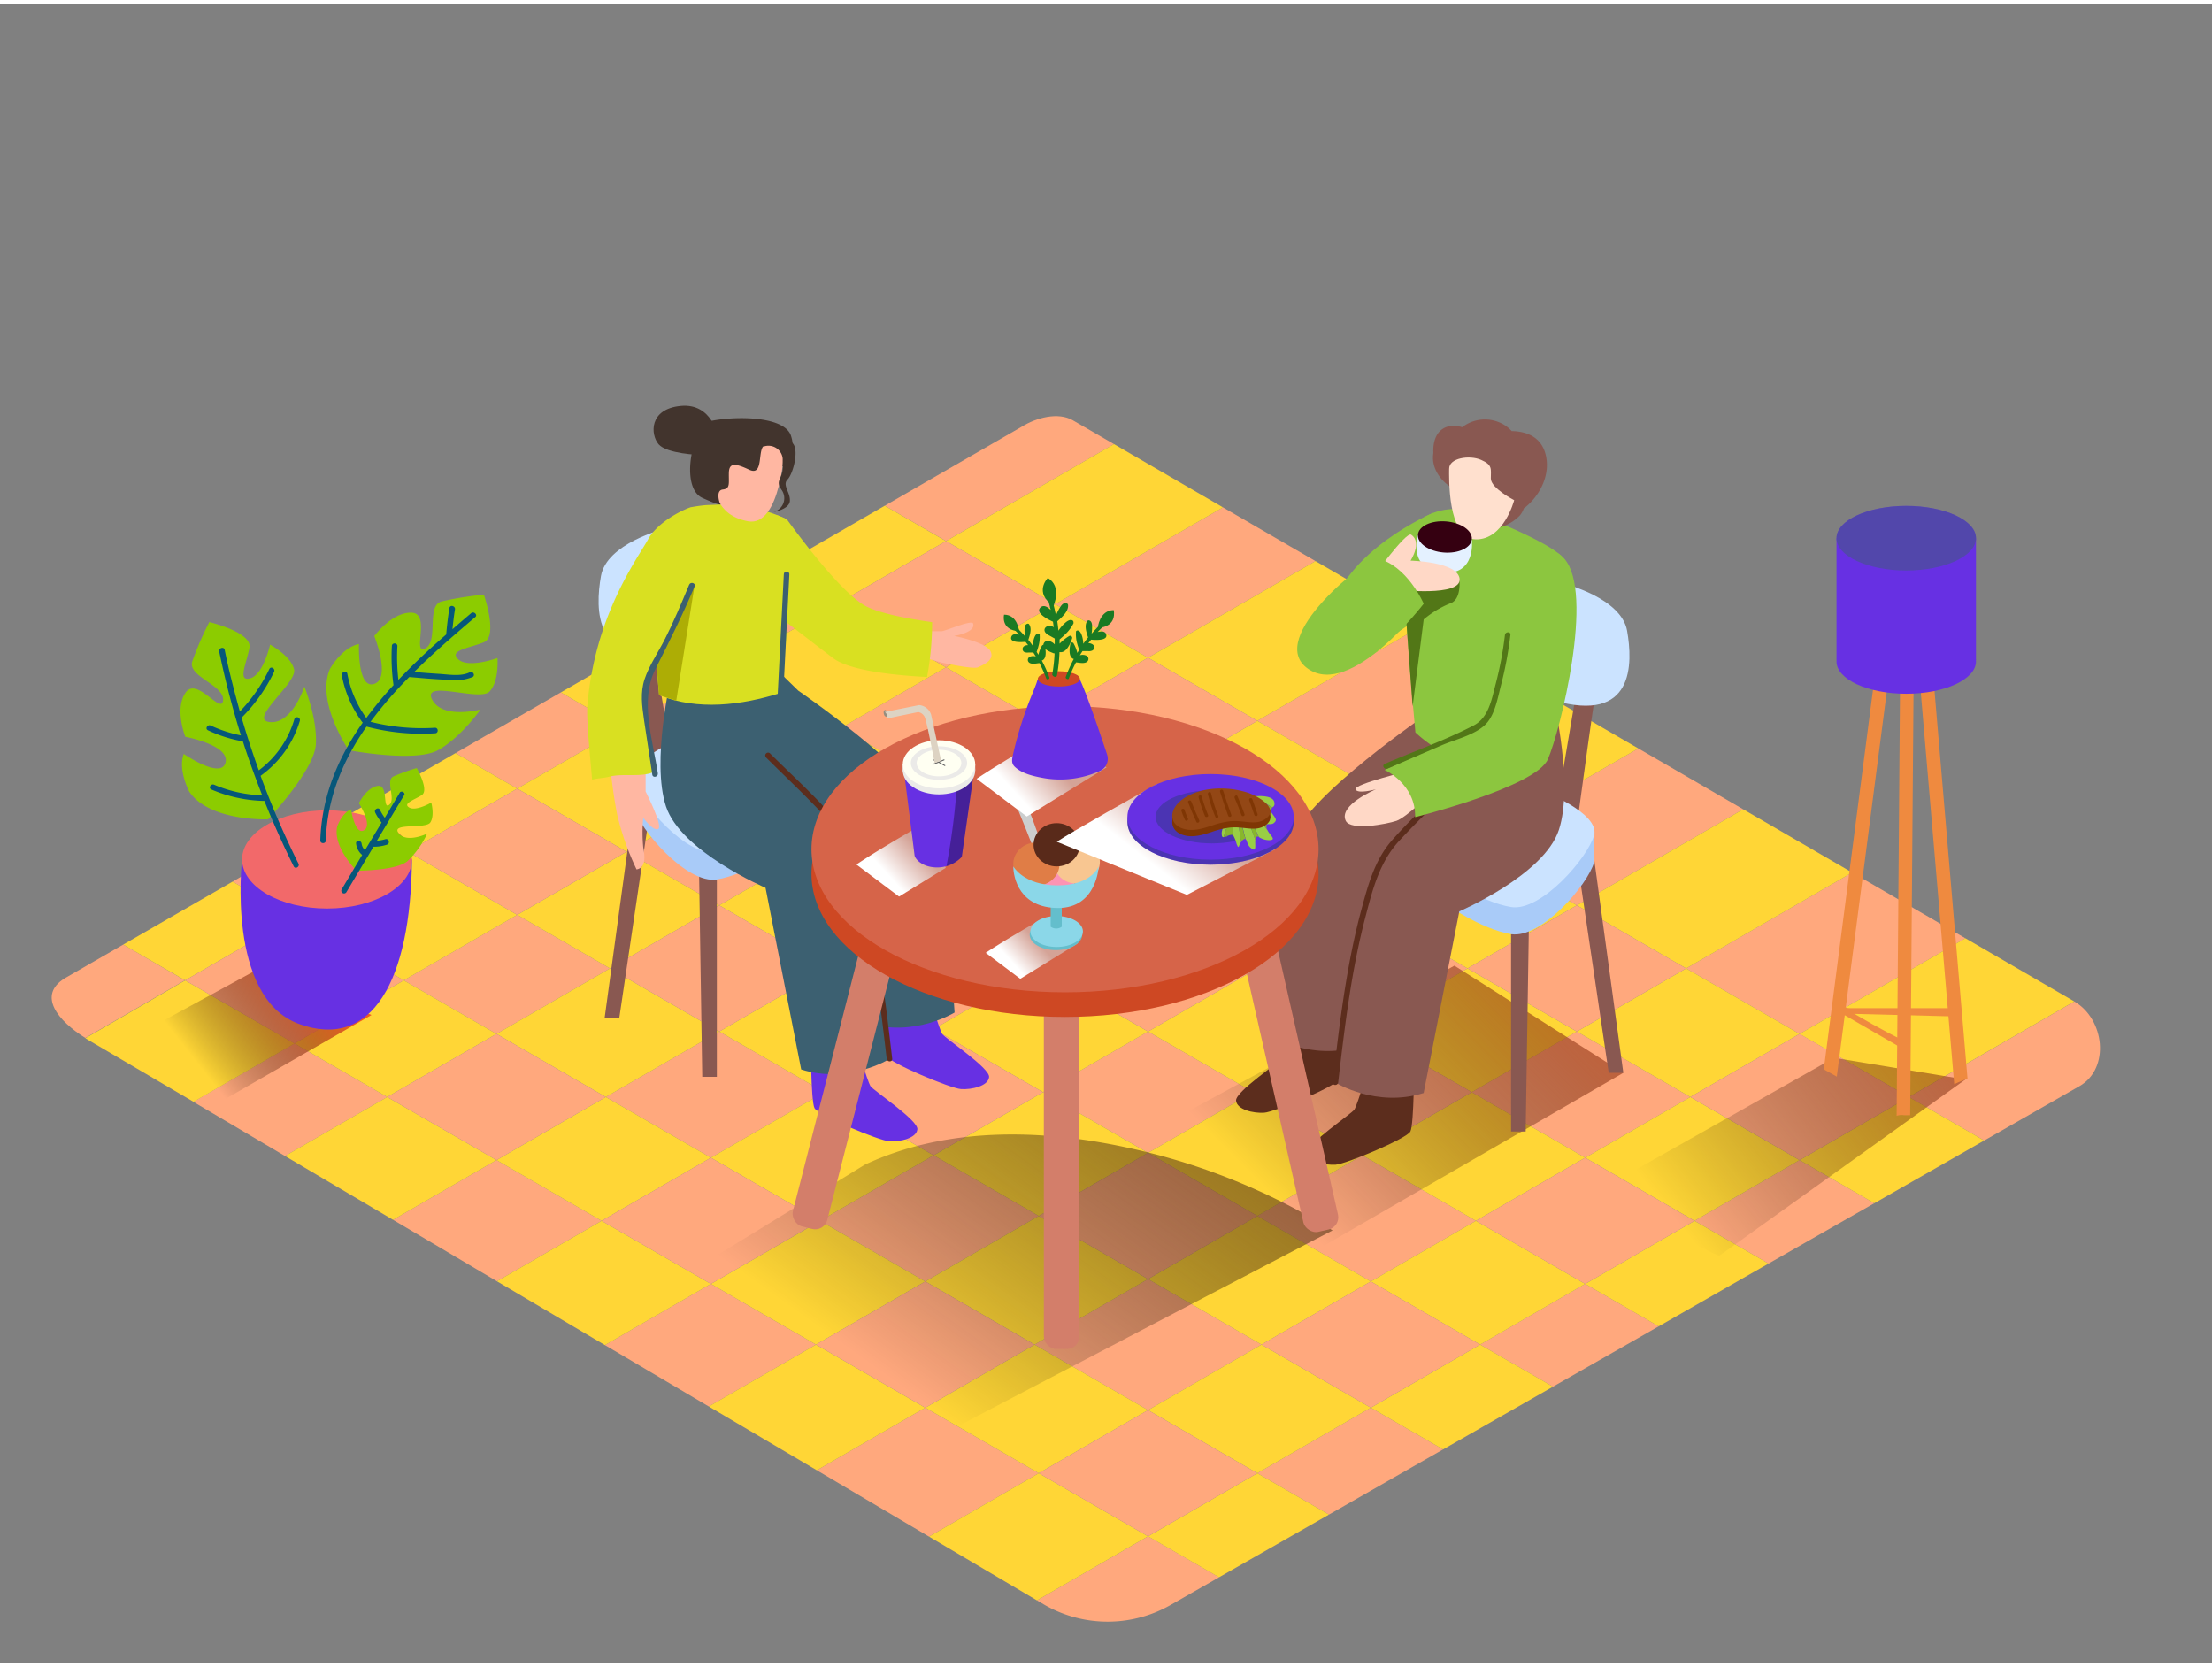 <svg xmlns="http://www.w3.org/2000/svg" xmlns:xlink="http://www.w3.org/1999/xlink" viewBox="0 0 400 300" width="406" height="306" class="illustration styles_illustrationTablet__1DWOa"><rect x="0" y="0" width="400" height="300" fill="#808080" stroke="none"/><defs><linearGradient id="linear-gradient" x1="163.55" y1="250.4" x2="230.86" y2="156.16" gradientUnits="userSpaceOnUse"><stop offset="0" stop-opacity="0"></stop><stop offset="1" stop-color="#935a24"></stop></linearGradient><linearGradient id="linear-gradient-2" x1="231.54" y1="216.91" x2="299.79" y2="148.66" gradientUnits="userSpaceOnUse"><stop offset="0" stop-opacity="0"></stop><stop offset="1" stop-color="#f15a24"></stop></linearGradient><linearGradient id="linear-gradient-3" x1="36.06" y1="192.02" x2="57.55" y2="175.14" xlink:href="#linear-gradient-2"></linearGradient><linearGradient id="linear-gradient-4" x1="303.41" y1="220.35" x2="379.04" y2="158.95" xlink:href="#linear-gradient-2"></linearGradient><linearGradient id="linear-gradient-5" x1="187.7" y1="169.66" x2="183.37" y2="173.62" gradientUnits="userSpaceOnUse"><stop offset="0" stop-color="#d4a397"></stop><stop offset="1" stop-color="#fff"></stop></linearGradient><linearGradient id="linear-gradient-6" x1="166.21" y1="152.88" x2="160.86" y2="157.76" xlink:href="#linear-gradient-5"></linearGradient><linearGradient id="linear-gradient-7" x1="215.16" y1="146.62" x2="208.3" y2="155.45" xlink:href="#linear-gradient-5"></linearGradient><linearGradient id="linear-gradient-8" x1="190.28" y1="137.3" x2="183.99" y2="143.04" xlink:href="#linear-gradient-5"></linearGradient></defs><title>PP</title><g style="isolation: isolate;"><g id="Layer_2" data-name="Layer 2"><polygon points="285.14 162.97 315.22 145.6 296.26 134.6 266.13 152 285.14 162.97" fill="#ffa87d"></polygon><polygon points="266.13 196.76 286.65 208.61 305.66 197.63 285.14 185.79 266.13 196.76" fill="#ffa87d"></polygon><polygon points="73.76 153.28 62.6 146.84 42.06 158.68 53.24 165.13 73.76 153.28" fill="#ffa87d"></polygon><polygon points="227.36 219.14 247.88 230.99 266.89 220.02 246.37 208.17 227.36 219.14" fill="#ffa87d"></polygon><polygon points="112.53 130.9 101.41 124.47 82.38 135.44 93.53 141.87 112.53 130.9" fill="#ffa87d"></polygon><polygon points="187.08 242.4 207.6 254.25 228.12 242.4 207.6 230.55 187.08 242.4" fill="#ffa87d"></polygon><polygon points="151.3 108.52 140.21 102.11 121.19 113.08 132.29 119.49 151.3 108.52" fill="#ffa87d"></polygon><path d="M201.44,79.57,194,75.26c-2.64-1.53-6.59-.48-9.18,1.13L160,90.71l11.07,6.39Z" fill="#ffa87d"></path><polygon points="207.6 118.2 237.88 100.72 221.15 91.01 190.83 108.52 207.6 118.2" fill="#ffa87d"></polygon><polygon points="246.37 140.58 276.55 123.16 257.6 112.16 227.36 129.61 246.37 140.58" fill="#ffa87d"></polygon><polygon points="188.6 196.76 207.6 207.73 226.61 196.76 207.6 185.79 188.6 196.76" fill="#ffa87d"></polygon><polygon points="246.37 185.35 265.38 174.38 246.37 163.41 227.36 174.38 246.37 185.35" fill="#ffa87d"></polygon><polygon points="168.83 208.17 148.31 220.02 167.32 230.99 187.84 219.14 168.83 208.17" fill="#ffa87d"></polygon><polygon points="168.83 163.41 149.83 174.38 168.83 185.35 187.84 174.38 168.83 163.41" fill="#ffa87d"></polygon><polygon points="207.6 162.97 226.61 152 207.6 141.02 188.59 152 207.6 162.97" fill="#ffa87d"></polygon><polygon points="93.53 164.69 73.01 176.54 89.78 186.22 110.3 174.38 93.53 164.69" fill="#ffa87d"></polygon><polygon points="130.06 185.79 109.54 197.63 128.55 208.61 149.07 196.76 130.06 185.79" fill="#ffa87d"></polygon><polygon points="187.84 129.61 171.06 119.93 152.06 130.9 168.83 140.58 187.84 129.61" fill="#ffa87d"></polygon><polygon points="149.07 152 132.29 142.31 113.29 153.28 130.06 162.97 149.07 152" fill="#ffa87d"></polygon><polygon points="325.42 186.22 355.4 168.92 334.93 157.04 304.9 174.38 325.42 186.22" fill="#ffa87d"></polygon><polygon points="306.42 220.02 319.81 227.75 338.93 216.84 325.42 209.04 306.42 220.02" fill="#ffa87d"></polygon><polygon points="89.78 209.04 71.08 219.84 89.86 230.95 108.79 220.02 89.78 209.04" fill="#ffa87d"></polygon><polygon points="227.36 265.66 240.32 273.14 260.95 261.36 247.88 253.81 227.36 265.66" fill="#ffa87d"></polygon><polygon points="267.65 242.4 280.83 250.01 299.94 239.1 286.65 231.43 267.65 242.4" fill="#ffa87d"></polygon><polygon points="128.55 231.43 109.39 242.49 128.17 253.59 147.56 242.4 128.55 231.43" fill="#ffa87d"></polygon><polygon points="53.24 187.95 34.96 198.5 51.54 208.3 70.02 197.63 53.24 187.95" fill="#ffa87d"></polygon><path d="M22.28,170.07l-10.57,6.09c-5,3.09-1.25,7.69,3.72,10.79l18-10.42Z" fill="#ffa87d"></path><path d="M187.52,288.66l1.55.91a22.94,22.94,0,0,0,22.74-.16l8.64-4.93-12.84-7.41Z" fill="#ffa87d"></path><path d="M375.11,180.36l-29.92,17.28,13.62,7.86,17.27-9.86C381.57,192.45,380.59,183.55,375.11,180.36Z" fill="#ffa87d"></path><polygon points="167.32 253.81 147.71 265.13 167.99 277.12 187.84 265.66 167.32 253.81" fill="#ffa87d"></polygon><polygon points="73.01 176.54 53.24 187.95 70.02 197.63 89.78 186.22 73.01 176.54" fill="#ffd636"></polygon><polygon points="109.54 197.63 89.78 209.04 108.79 220.02 128.55 208.61 109.54 197.63" fill="#ffd636"></polygon><polygon points="187.08 242.4 167.32 253.81 187.84 265.66 207.6 254.25 187.08 242.4" fill="#ffd636"></polygon><polygon points="53.24 165.13 42.06 158.68 22.28 170.07 33.48 176.54 53.24 165.13" fill="#ffd636"></polygon><polygon points="207.6 277.07 220.44 284.48 240.32 273.14 227.36 265.66 207.6 277.07" fill="#ffd636"></polygon><polygon points="148.31 220.02 128.55 231.43 147.56 242.4 167.32 230.99 148.31 220.02" fill="#ffd636"></polygon><polygon points="247.88 253.81 260.95 261.36 280.83 250.01 267.65 242.4 247.88 253.81" fill="#ffd636"></polygon><polygon points="188.6 196.76 168.83 208.17 187.84 219.14 207.6 207.73 188.6 196.76" fill="#ffd636"></polygon><polygon points="130.06 162.97 113.29 153.28 93.53 164.69 110.3 174.38 130.06 162.97" fill="#ffd636"></polygon><polygon points="207.6 230.55 228.12 242.4 247.88 230.99 227.36 219.14 207.6 230.55" fill="#ffd636"></polygon><polygon points="149.83 174.38 130.06 185.79 149.07 196.76 168.83 185.35 149.83 174.38" fill="#ffd636"></polygon><polygon points="93.53 141.87 82.38 135.44 62.6 146.84 73.76 153.28 93.53 141.87" fill="#ffd636"></polygon><polygon points="132.29 119.49 121.19 113.08 101.41 124.47 112.53 130.9 132.29 119.49" fill="#ffd636"></polygon><polygon points="226.61 196.76 246.37 185.35 227.36 174.38 207.6 185.79 226.61 196.76" fill="#ffd636"></polygon><polygon points="187.84 174.38 207.6 162.97 188.59 152 168.83 163.41 187.84 174.38" fill="#ffd636"></polygon><polygon points="246.37 208.17 266.89 220.02 286.65 208.61 266.13 196.76 246.37 208.17" fill="#ffd636"></polygon><polygon points="168.83 140.58 152.06 130.9 132.29 142.31 149.07 152 168.83 140.58" fill="#ffd636"></polygon><polygon points="286.65 231.43 299.94 239.1 319.81 227.75 306.42 220.02 286.65 231.43" fill="#ffd636"></polygon><polygon points="305.66 197.63 325.42 186.22 304.9 174.38 285.14 185.79 305.66 197.63" fill="#ffd636"></polygon><polygon points="226.61 152 246.37 140.58 227.36 129.61 207.6 141.02 226.61 152" fill="#ffd636"></polygon><polygon points="265.38 174.38 285.14 162.97 266.13 152 246.37 163.41 265.38 174.38" fill="#ffd636"></polygon><polygon points="171.06 97.11 159.99 90.71 140.21 102.11 151.3 108.52 171.06 97.11" fill="#ffd636"></polygon><polygon points="187.84 129.61 207.6 118.2 190.83 108.52 171.06 119.93 187.84 129.61" fill="#ffd636"></polygon><polygon points="325.42 209.04 338.93 216.84 358.8 205.5 345.18 197.63 325.42 209.04" fill="#ffd636"></polygon><polygon points="207.6 254.25 227.36 265.66 247.88 253.81 228.12 242.4 207.6 254.25" fill="#ffd636"></polygon><polygon points="187.84 265.66 167.99 277.12 187.52 288.66 207.6 277.07 187.84 265.66" fill="#ffd636"></polygon><path d="M345.18,197.63l29.92-17.28h0l-19.7-11.43-30,17.31Z" fill="#ffd636"></path><polygon points="286.65 208.61 306.42 220.02 325.42 209.04 305.66 197.63 286.65 208.61" fill="#ffd636"></polygon><polygon points="247.88 230.99 267.65 242.4 286.65 231.43 266.89 220.02 247.88 230.99" fill="#ffd636"></polygon><polygon points="187.84 265.66 207.6 277.07 227.36 265.66 207.6 254.25 187.84 265.66" fill="#ffa87d"></polygon><polygon points="228.12 242.4 247.88 253.81 267.65 242.4 247.88 230.99 228.12 242.4" fill="#ffa87d"></polygon><polygon points="266.89 220.02 286.65 231.43 306.42 220.02 286.65 208.61 266.89 220.02" fill="#ffa87d"></polygon><polygon points="305.66 197.63 325.42 209.04 345.18 197.63 325.42 186.22 305.66 197.63" fill="#ffa87d"></polygon><polygon points="207.6 207.73 227.36 219.14 246.37 208.17 226.61 196.76 207.6 207.73" fill="#ffd636"></polygon><polygon points="266.13 196.76 285.14 185.79 265.38 174.38 246.37 185.35 266.13 196.76" fill="#ffd636"></polygon><polygon points="187.84 219.14 167.32 230.99 187.08 242.4 207.6 230.55 187.84 219.14" fill="#ffd636"></polygon><polygon points="147.56 242.4 128.17 253.59 147.71 265.13 167.32 253.81 147.56 242.4" fill="#ffd636"></polygon><polygon points="304.9 174.38 334.93 157.04 315.22 145.6 285.14 162.97 304.9 174.38" fill="#ffd636"></polygon><polygon points="167.32 230.99 147.56 242.4 167.32 253.81 187.08 242.4 167.32 230.99" fill="#ffa87d"></polygon><polygon points="187.84 219.14 207.6 230.55 227.36 219.14 207.6 207.73 187.84 219.14" fill="#ffa87d"></polygon><polygon points="226.61 196.76 246.37 208.17 266.13 196.76 246.37 185.35 226.61 196.76" fill="#ffa87d"></polygon><polygon points="285.14 185.79 304.9 174.38 285.14 162.97 265.38 174.38 285.14 185.79" fill="#ffa87d"></polygon><polygon points="227.36 174.38 246.37 163.41 226.61 152 207.6 162.97 227.36 174.38" fill="#ffd636"></polygon><polygon points="187.84 174.38 168.83 185.35 188.6 196.76 207.6 185.79 187.84 174.38" fill="#ffd636"></polygon><polygon points="266.13 152 296.26 134.6 276.55 123.16 246.37 140.58 266.13 152" fill="#ffd636"></polygon><polygon points="108.79 220.02 89.86 230.95 109.39 242.49 128.55 231.43 108.79 220.02" fill="#ffd636"></polygon><polygon points="149.07 196.76 128.55 208.61 148.31 220.02 168.83 208.17 149.07 196.76" fill="#ffd636"></polygon><polygon points="128.55 208.61 108.79 220.02 128.55 231.43 148.31 220.02 128.55 208.61" fill="#ffa87d"></polygon><polygon points="168.83 185.35 149.07 196.76 168.83 208.17 188.6 196.76 168.83 185.35" fill="#ffa87d"></polygon><polygon points="207.6 185.79 227.36 174.38 207.6 162.97 187.84 174.38 207.6 185.79" fill="#ffa87d"></polygon><polygon points="246.37 163.41 266.13 152 246.37 140.58 226.61 152 246.37 163.41" fill="#ffa87d"></polygon><polygon points="110.3 174.38 89.78 186.22 109.54 197.63 130.06 185.79 110.3 174.38" fill="#ffd636"></polygon><polygon points="188.59 152 207.6 141.02 187.84 129.61 168.83 140.58 188.59 152" fill="#ffd636"></polygon><polygon points="70.02 197.63 51.54 208.3 71.08 219.84 89.78 209.04 70.02 197.63" fill="#ffd636"></polygon><polygon points="168.83 163.41 149.07 152 130.06 162.97 149.83 174.38 168.83 163.41" fill="#ffd636"></polygon><polygon points="227.36 129.61 257.6 112.16 237.88 100.72 207.6 118.2 227.36 129.61" fill="#ffd636"></polygon><polygon points="89.78 186.22 70.02 197.63 89.78 209.04 109.54 197.63 89.78 186.22" fill="#ffa87d"></polygon><polygon points="130.06 162.97 110.3 174.38 130.06 185.79 149.83 174.38 130.06 162.97" fill="#ffa87d"></polygon><polygon points="188.59 152 168.83 140.58 149.07 152 168.83 163.41 188.59 152" fill="#ffa87d"></polygon><polygon points="207.6 141.02 227.36 129.61 207.6 118.2 187.84 129.61 207.6 141.02" fill="#ffa87d"></polygon><polygon points="93.53 164.69 73.76 153.28 53.24 165.13 73.01 176.54 93.53 164.69" fill="#ffd636"></polygon><polygon points="190.83 108.52 221.15 91.01 201.44 79.57 171.06 97.11 190.83 108.52" fill="#ffd636"></polygon><path d="M33.48,176.54,15.43,187q.56.35,1.13.67L35,198.5l18.28-10.55Z" fill="#ffd636"></path><polygon points="132.29 142.31 112.53 130.9 93.53 141.87 113.29 153.28 132.29 142.31" fill="#ffd636"></polygon><polygon points="171.06 119.93 151.3 108.52 132.29 119.49 152.06 130.9 171.06 119.93" fill="#ffd636"></polygon><polygon points="53.24 165.13 33.48 176.54 53.24 187.95 73.01 176.54 53.24 165.13" fill="#ffa87d"></polygon><polygon points="113.29 153.28 93.53 141.87 73.76 153.28 93.53 164.69 113.29 153.28" fill="#ffa87d"></polygon><polygon points="152.06 130.9 132.29 119.49 112.53 130.9 132.29 142.31 152.06 130.9" fill="#ffa87d"></polygon><polygon points="190.83 108.52 171.06 97.11 151.3 108.52 171.06 119.93 190.83 108.52" fill="#ffa87d"></polygon><polyline points="129.63 158.32 129.63 193.98 126.99 193.98 126.42 157.4" fill="#895851"></polyline><polyline points="114.62 144.6 109.33 183.38 111.98 183.38 117.5 146.04" fill="#895851"></polyline><path d="M113.18,107.74c.7,2,4.65,31.7,4.65,31.7l4-1.33-5.18-30.53" fill="#895851"></path><path d="M124.2,137.18s-10.65,4.09-9.58,8.11,9.57,13.87,15,13,12.09-5.59,12.09-5.59" fill="#a9cbf8"></path><path d="M124.2,132.29s-10.65,4.09-9.58,8.11,9.57,13.87,15,13,12.09-5.59,12.09-5.59" fill="#cbe3ff"></path><path d="M120,94.94s-10.29,2.57-11.33,8.49-1.34,16.84,13.26,12.6,7.71-15.21,7.71-15.21" fill="#cbe3ff"></path><path d="M167.38,177.33s2.46,8.07,3,8.89,8.61,6.15,8.48,7.79-3.18,2.32-5.08,2.19-12.83-4.7-13.52-6-.68-12.83-.68-12.83Z" fill="#6730e3"></path><path d="M154.41,186.77s2.46,8.07,3,8.89,8.61,6.15,8.48,7.79-3.18,2.32-5.08,2.19-12.83-4.7-13.52-6-.68-12.83-.68-12.83Z" fill="#6730e3"></path><path d="M144.34,124.14S165.4,138.59,168.12,146s4.5,36.35,4.5,36.35-7.37,4.58-15.94,1.88l-6.45-32.85s-15.31-6.54-18-14.72.94-23.43.94-23.43" fill="#3c6071"></path><path d="M121.37,121.65s-3.63,15.26-.94,23.43,18,14.72,18,14.72l6.45,32.85c8.57,2.69,15.94-1.88,15.94-1.88s-1.78-29-4.5-36.35-23.77-21.81-23.77-21.81,3.82-7.7.84-11S121.37,121.65,121.37,121.65Z" fill="#3c6071"></path><path d="M139.27,135.52c3.79,3.78,7.85,7.43,11.38,11.46,3.06,3.5,4.27,7.95,5.46,12.35,2.77,10.26,4,20.85,5.23,31.38.07.64-.93.63-1,0-1.18-10.13-2.38-20.31-5-30.2-1.26-4.85-2.53-9.67-6-13.44s-7.21-7.24-10.82-10.84A.5.5,0,0,1,139.27,135.52Z" fill="#5c2d1d"></path><path d="M165.08,113.41s4.57,0,5.18,0,5.46-2.15,5.71-1.4c.54,1.62-3.42,2.25-3.42,2.25s5.81,1.12,6.58,2.79-1.43,2.46-2.27,2.88-6.6-.86-6.6-.86L163,117" fill="#ffb7a2"></path><path d="M168.56,111.76c-3.79-.52-8.61-1.38-11.55-2.67-4.09-1.79-11.37-11.33-14.69-15.88-.59-.29-1.2-.55-1.81-.79l-.87,17.36s6.41,5,11,8.48c3.1,2.36,11.71,3.15,17,3.42A54.41,54.41,0,0,0,168.56,111.76Z" fill="#d9e021"></path><path d="M141.2,124.55c.59-5.63,1.58-15.31,1.48-15.5-3.1-6.17-23.26-5.66-24.24-2.57-.71,2.24.2,12.8.75,18.49C126.16,127.78,134.06,126.81,141.2,124.55Z" fill="#d9e021"></path><path d="M115.11,156.48a49.37,49.37,0,0,1-3.51-9.94,86.18,86.18,0,0,1-1.42-11.33l6.57,3.28v3.9s3.16,6.21,2.29,6.75-2.72-2-2.72-2a27.42,27.42,0,0,0,0,5.34C116.63,154.16,116.82,156.16,115.11,156.48Z" fill="#ffb7a2"></path><path d="M106.22,126.85c1.32-16.22,8.94-26.4,11-30.1,1.53-2.79,5.49-5,7.65-5.76.93-.17,1.86-.31,2.81-.39l2.23-.1A28,28,0,0,1,141.95,93a50.79,50.79,0,0,1,1.16,11.08c-1.63,5.17-3.18,10.36-4.77,15.54-6.27-.35-18.58-4-18.58-4l-3.46,9.25s1.4,9.17,1.89,14c-2.3,1-5.52.19-8,.83-1.15.3-2,.25-3.12.54C106.74,136.29,106,129.13,106.22,126.85Z" fill="#d9e021"></path><path d="M141.71,79.82c.32.15-.52,14.81-6.45,13.7s-6.1-6-6-7.22,2.69-4.45,3.55-5.67S140.34,79.17,141.71,79.82Z" fill="#ffb7a2"></path><path d="M141.51,83.63l.2-3.8s-2.9-1-3.76.23,0,5.3-2.47,4.14-3.64-1.34-3.68.58.28,2.85-1.09,3-.56,2.44-.56,2.44,1.11,1-3.13-.92S125.35,76,128.5,75.39c5-1,13.66-.8,14.58,2.83A5,5,0,0,1,141.51,83.63Z" fill="#42342d"></path><path d="M143.25,79.32c1.36,1.14.17,5.64-.84,6.65s.55,2.34.42,3.9-3.11,2-3.11,2a2.56,2.56,0,0,0,1.57-4.08c-1.29-2,.56-1.61.26-5.26A2.59,2.59,0,0,0,138,80.05s.18-2.49,2.24-2.27A4.56,4.56,0,0,1,143.25,79.32Z" fill="#42342d"></path><path d="M129.84,78.27s-1-6.16-6.75-5.61-5.48,5.18-4,6.93,7.47,1.94,7.47,1.94" fill="#42342d"></path><path d="M141.74,103.1c0-.64,1-.64,1,0l-1.35,26.52c0,.64-1,.64-1,0Z" fill="#3c6071"></path><polygon points="125.58 105.25 122.29 125.96 119.19 124.98 118.58 117.86 125.58 105.25" fill="#adad05"></polygon><path d="M116.56,122.08c.82-2.48,2.39-4.7,3.56-7,1.66-3.29,3.08-6.68,4.5-10.08.24-.59,1.21-.33,1,.27-2.14,5.13-4.59,10-7.11,15-2.88,5.68-.45,12.84.45,18.83.09.63-.87.9-1,.27q-.75-5-1.5-9.93C116.1,126.92,115.76,124.5,116.56,122.08Z" fill="#3c6071"></path><path d="M203.45,206.7c-15.48-3.32-32.51-3.66-47.08,3.18l-37.08,22.74c5.19,4.22,43,23.82,48.68,27.28l73-38.15A116.24,116.24,0,0,0,203.45,206.7Z" fill="url(#linear-gradient)"></path><polyline points="293.55 193.26 229.71 230.12 203.98 206.1 243.39 184.76 263 173.88 293.55 193.26" fill="url(#linear-gradient-2)"></polyline><polyline points="273.25 168.21 273.25 203.87 275.89 203.87 276.46 167.28" fill="#895851"></polyline><polyline points="288.26 154.49 293.55 193.26 290.91 193.26 285.38 155.93" fill="#895851"></polyline><path d="M235,181.6s-2.46,8.07-3,8.89-8.61,6.15-8.48,7.79,3.18,2.32,5.08,2.19,12.83-4.7,13.52-6,.68-12.83.68-12.83Z" fill="#5c2d1d"></path><path d="M247.92,191s-2.46,8.07-3,8.89-8.61,6.15-8.48,7.79,3.18,2.32,5.08,2.19,12.83-4.7,13.52-6,.68-12.83.68-12.83Z" fill="#5c2d1d"></path><path d="M289.7,117.63c-.7,2-4.65,31.7-4.65,31.7l-4-1.33,5.18-30.53" fill="#895851"></path><polyline points="288.26 154.49 288.34 149.7 284.1 151.15 285.38 155.93" fill="#a9cbf8"></polyline><path d="M278.68,147.07s10.65,4.09,9.58,8.11-9.57,13.87-15,13-12.09-5.59-12.09-5.59" fill="#a9cbf8"></path><path d="M278.68,142.17s10.65,4.09,9.58,8.11-9.57,13.87-15,13-12.09-5.59-12.09-5.59" fill="#cbe3ff"></path><path d="M282.9,104.83s10.29,2.57,11.33,8.49,1.34,16.84-13.26,12.6-7.71-15.21-7.71-15.21" fill="#cbe3ff"></path><path d="M258,128.42s-21.06,14.45-23.77,21.81-4.5,36.35-4.5,36.35,7.37,4.58,15.94,1.88l6.45-32.85s15.31-6.54,18-14.72-.94-23.43-.94-23.43" fill="#895851"></path><path d="M269.79,136.87S248.73,151.32,246,158.68s-4.5,36.35-4.5,36.35,7.37,4.58,15.94,1.88l6.45-32.85s15.31-6.54,18-14.72-.94-23.43-.94-23.43" fill="#895851"></path><path d="M278.15,137.18c3.59-8.74,6.84-34.09,4.67-36.88-2.54-3.27-17-8.61-17-8.61a10.75,10.75,0,0,0-9.87,2.25c-3.52,3-1,26.14,0,37.76C262.07,137.38,269.32,138.77,278.15,137.18Z" fill="#8cc63f"></path><path d="M279.54,81.62c-.73-3.22-3.29-4.35-6.18-4.41a6.21,6.21,0,0,0-1.88-1.41,6.72,6.72,0,0,0-7.08.72,4.56,4.56,0,0,0-2.28-.19c-2.27.43-3,2.6-2.93,4.65,0,.08,0,.16,0,.24-.52,3.49,2.53,5.65,2.53,5.65l9.65,7.7a8,8,0,0,0,3.45-2.08,4.26,4.26,0,0,0,.75-1.33,1.68,1.68,0,0,0,.26-.17C278.52,88.78,280.34,85.15,279.54,81.62Z" fill="#895851"></path><path d="M262.05,84.07c0,1.21-.38,12.58,4.76,12.72s7-7.08,7-7.08-4.22-2.17-4.22-3.92.34-2.45-1.76-3.37S262,82.06,262.05,84.07Z" fill="#ffe0ce"></path><path d="M259.15,92S243,98.82,240.47,110.58c-3.5,16.3,17.56-.78,17.56-.78" fill="#8cc63f"></path><path d="M256.41,96s-1.95,6.17,4.34,6.8,5.4-6,5.4-6" fill="#e4f1ff"></path><ellipse cx="261.28" cy="96.36" rx="2.82" ry="4.89" transform="translate(143.66 348.78) rotate(-85.26)" fill="#350011"></ellipse><path d="M263.9,104s.46,3.7-1.69,4.38a17.69,17.69,0,0,0-4.76,2.89l-2,15.71L254.34,112l1.38-6.66Z" fill="#527717"></path><path d="M248,104s6.24-8.67,7.18-8.06c2.06,1.36-.1,4.7-.1,4.7s8.65.17,8.87,3.36-11.06,1.91-11.06,1.91l-3,2.13" fill="#ffd8c6"></path><path d="M248.95,100.19c-1.3-.3-20.41,14.41-12.43,20,7.8,5.45,20.93-11.76,20.93-11.76S254.5,101.47,248.95,100.19Z" fill="#8cc63f"></path><path d="M263.06,139.79c-3.79,3.78-7.85,7.43-11.38,11.46-3.06,3.5-4.27,7.95-5.46,12.35-2.77,10.26-4,20.85-5.23,31.38-.07.64.93.63,1,0,1.18-10.13,2.38-20.31,5-30.2,1.26-4.85,2.53-9.67,6-13.44s7.21-7.24,10.82-10.84A.5.5,0,0,0,263.06,139.79Z" fill="#5c2d1d"></path><path d="M255,138.61s-10.22,2.45-9.88,3.38,3.69,0,3.69,0-6.85,2.86-5.45,5.7c.91,1.84,7.41.59,9.17,0s6.58-5.28,6.58-5.28Z" fill="#ffd8c6"></path><path d="M273.25,110.71s-2.2,15.9-3.87,18-19,9.77-19,9.77,5.65,2.54,5.52,8.54c0,0,21.8-5.44,24-10.45s8.51-30.2,2.94-36.32S273.25,110.71,273.25,110.71Z" fill="#8cc63f"></path><path d="M272.14,114.08a65.11,65.11,0,0,1-1.67,8.85c-.73,2.77-1.25,6.1-4,7.52-5.13,2.67-10.75,4.65-16.06,6.94-.59.25-.08,1.12.5.86l10-4.31c2.4-1,6-1.85,7.85-3.82,1.6-1.72,2.09-4.76,2.66-6.93a67.3,67.3,0,0,0,1.71-9.12C273.22,113.44,272.22,113.45,272.14,114.08Z" fill="#527717"></path><path d="M38.28,199.4l28.9-16.6L47,174.32,21.87,188A145.55,145.55,0,0,0,38.28,199.4Z" fill="url(#linear-gradient-3)"></path><path d="M43.77,154.67s-2.9,24.92,10.28,29.74,20.24-7.72,20.44-29.74" fill="#6730e3"></path><ellipse cx="59.14" cy="154.67" rx="15.36" ry="8.88" fill="#f2696a"></ellipse><path d="M63.07,134.92s-6-8.71-3.4-14.72c0,0,2.17-3.87,5.24-4.48,0,0-.31,8.25,2.77,7.2s0-8.64,0-8.64,3.23-4.37,6.76-4.23,0,7.72,2.46,6.46.15-7.71,2.92-8.48a58.06,58.06,0,0,1,7.68-1.23s2.61,7.53,0,8.6-6.45,1.44-4.61,3.1,7.07-.25,7.07-.25.33,4.24-1.45,6.07-12.22-2.22-10.38,1.42,8.76,1.82,8.76,1.82-3.53,5.05-7.68,7.35S63.07,134.92,63.07,134.92Z" fill="#8ccc00"></path><path d="M64.48,156.71s-4.35-4.3-3.5-8c0,0,.82-2.43,2.5-3.1,0,0,.71,4.72,2.34,3.79s-.92-4.9-.92-4.9,1.37-2.83,3.39-3.12.82,4.38,2.09,3.41-.74-4.39.75-5.12a33.54,33.54,0,0,1,4.23-1.52s2.29,4,.92,4.88-3.51,1.51-2.29,2.25,4-.89,4-.89.64,2.37-.18,3.6-7.18,0-5.74,1.91,5.17.1,5.17.1a16.35,16.35,0,0,1-3.58,5C71.53,156.74,64.48,156.71,64.48,156.71Z" fill="#8ccc00"></path><path d="M48.47,147.42s-10.58.41-14.24-5c0,0-2.1-3.91-1-6.83,0,0,6.8,4.69,7.56,1.54s-7.28-4.64-7.28-4.64-2-5.07.06-8,6.51,4.15,6.77,1.4-6.42-4.27-5.58-7a58.06,58.06,0,0,1,3.09-7.14s7.75,1.84,7.26,4.62-2.25,6.22.14,5.55,3.59-6.09,3.59-6.09,3.75,2,4.34,4.48-8.44,9.12-4.38,9.52,6.24-6.41,6.24-6.41,2.36,5.69,2.08,10.43S48.47,147.42,48.47,147.42Z" fill="#8ccc00"></path><path d="M85.2,110.14q-1.68,1.42-3.38,2.9c.12-1.2.26-2.39.45-3.58.1-.63-.86-.9-1-.27q-.38,2.39-.58,4.8c-3,2.6-5.91,5.32-8.65,8.21a35.69,35.69,0,0,1-.18-6.11c0-.64-1-.64-1,0a36.71,36.71,0,0,0,.3,7.06,69.17,69.17,0,0,0-4.92,5.94,19.81,19.81,0,0,1-3.43-8c-.12-.63-1.08-.36-1,.27a20.49,20.49,0,0,0,3.69,8.47.51.51,0,0,0,.1.09c-4.4,6.23-7.42,13.22-7.68,21.32,0,.64,1,.64,1,0,.25-7.8,3.14-14.56,7.36-20.59a38.56,38.56,0,0,0,12.39,1.21c.64,0,.64-1,0-1A37.78,37.78,0,0,1,67,129.78a72.53,72.53,0,0,1,7-8.09l.09,0c2.33.21,4.67.41,7,.5a8.55,8.55,0,0,0,4.35-.5c.58-.29.07-1.15-.5-.86-1.62.81-3.87.38-5.6.28-1.48-.09-3-.21-4.44-.34,3.57-3.53,7.38-6.81,11.07-9.94C86.4,110.43,85.69,109.73,85.2,110.14Z" fill="#06577a"></path><path d="M54.22,129.61a.5.5,0,0,0-1-.27,17.71,17.71,0,0,1-6.42,9.22q-1.7-4.72-3.11-9.53a29.87,29.87,0,0,0,5.87-8.28c.28-.58-.59-1.09-.86-.5a29.1,29.1,0,0,1-5.33,7.67c-1-3.68-2-7.39-2.74-11.15-.13-.63-1.09-.36-1,.27q1.59,7.7,3.94,15.2a23.45,23.45,0,0,1-5.46-1.78c-.58-.27-1.09.59-.5.86a24.53,24.53,0,0,0,6.31,2h0c1.05,3.29,2.24,6.54,3.5,9.76a24.18,24.18,0,0,1-8.7-1.92c-.59-.25-1.1.61-.5.86a25.51,25.51,0,0,0,9.59,2.07q2.41,6,5.3,11.83c.29.58,1.15.07.86-.5a156.06,156.06,0,0,1-6.85-15.87h0A18.81,18.81,0,0,0,54.22,129.61Z" fill="#06577a"></path><path d="M72.33,142.53l-2.75,4.61a8.62,8.62,0,0,1-.87-1.44c-.28-.58-1.14-.07-.86.5A9.53,9.53,0,0,0,69,148l0,0-3,5a2,2,0,0,1-.61-1.2c-.08-.63-1.08-.64-1,0a3.15,3.15,0,0,0,1.1,2.06l-3.73,6.26a.5.5,0,0,0,.86.5l4.92-8.25a7.47,7.47,0,0,0,2.43-.37c.61-.2.35-1.17-.27-1a6.65,6.65,0,0,1-1.55.29l5-8.36A.5.5,0,0,0,72.33,142.53Z" fill="#06577a"></path><rect x="151.95" y="147.96" width="6.42" height="74.46" rx="2.26" ry="2.26" transform="translate(50.78 -32.7) rotate(14.36)" fill="#d37e6a"></rect><rect x="188.76" y="168.74" width="6.42" height="74.46" rx="2.26" ry="2.26" fill="#d37e6a"></rect><rect x="227.87" y="148.26" width="6.42" height="74.46" rx="2.26" ry="2.26" transform="translate(-35.36 55.81) rotate(-12.8)" fill="#d37e6a"></rect><ellipse cx="192.59" cy="157.28" rx="45.85" ry="25.87" fill="#ce4823"></ellipse><ellipse cx="192.59" cy="152.83" rx="45.85" ry="25.87" fill="#d66449"></ellipse><path d="M331.66,190.54l-38.14,21.52s4.47,8.87,17.36,14.29l44.52-31.88" fill="url(#linear-gradient-4)"></path><path d="M334.49,181.56a3,3,0,0,1-1.23-.27l-.19,1.25,20,.51v-1.49Z" fill="#ef8a3f"></path><path d="M333.25,181.34l-.18,1.2,11.05,6.38v-1.55C340.39,185.56,336.8,183.49,333.25,181.34Z" fill="#ef8a3f"></path><path d="M344.41,95a3.19,3.19,0,0,1-1.92-.28L329.8,192.61c.77.47,1.57.89,2.35,1.33L345,95Z" fill="#ef8a3f"></path><path d="M347.33,94.92a6.38,6.38,0,0,1-1.39,0c-.37,0-.75,0-1.12.06l8.57,100.34a20.33,20.33,0,0,1,2-.85l.34-.17.06,0Z" fill="#ef8a3f"></path><path d="M345.94,94.93a11.51,11.51,0,0,0-1.53.11,3.81,3.81,0,0,1-.6,0l-.84,106h0a2.61,2.61,0,0,1,1.34-.11H345l.42,0,.84-106Z" fill="#ef8a3f"></path><path d="M332.1,96.62v21.92s25.22.75,25.22,0V96.62" fill="#6730e3"></path><ellipse cx="344.71" cy="96.58" rx="12.61" ry="5.84" fill="#6730e3"></ellipse><ellipse cx="344.71" cy="96.58" rx="12.61" ry="5.84" fill="#3c6071" opacity="0.49"></ellipse><ellipse cx="344.71" cy="118.87" rx="12.61" ry="5.84" fill="#6730e3"></ellipse><path d="M194.13,169.69c0-.45,0-.89-.08-1.33l-5.66-2.88c-2.57,1.39-7.71,4.45-10.14,6.08l6.25,4.7,10.32-6.36c.26-.37-.79.3-.66-.13A.15.15,0,0,1,194.13,169.69Z" fill="url(#linear-gradient-5)" style="mix-blend-mode: multiply;"></path><path d="M188.36,152s-2.94-8.66-3.67-9.14-1.84.39-1.46.89,3.91,9.57,3.91,9.57" fill="#cccece"></path><rect x="187.15" y="155.7" width="7.11" height="5.21" fill="#fc93b4"></rect><ellipse cx="190.95" cy="168.27" rx="4.75" ry="2.8" fill="#64becc"></ellipse><ellipse cx="191.08" cy="167.7" rx="4.75" ry="2.8" fill="#8bd7e8"></ellipse><path d="M190,163.16v3.68a1.7,1.7,0,0,0,2,0v-3.68" fill="#64becc"></path><ellipse cx="194.71" cy="155.14" rx="4.18" ry="3.91" fill="#f8c691"></ellipse><ellipse cx="187.41" cy="155.51" rx="4.18" ry="3.91" fill="#e07d46"></ellipse><ellipse cx="191.08" cy="152.02" rx="4.18" ry="3.91" fill="#592a1a"></ellipse><path d="M183.24,155.93s1.86,3.43,8,3.43,7.44-3.43,7.44-3.43-.33,7.52-7.32,7.52S183.24,158,183.24,155.93Z" fill="#8bd7e8"></path><path d="M166.42,148.59c-3.36,1.88-8.83,5.15-11.55,7l7.71,5.8,8.44-5.2A23.59,23.59,0,0,0,166.42,148.59Z" fill="url(#linear-gradient-6)" style="mix-blend-mode: multiply;"></path><path d="M160,127.64s-.31.14-.18.7.44.54.64.49S160.54,127.61,160,127.64Z" fill="#968d7e"></path><path d="M176.06,139.25l-2.14,14.95a6.15,6.15,0,0,1-4.41,1.92c-2.78,0-4.06-1.57-4.13-2.21s-1.85-14.66-1.85-14.66Z" fill="#6730e3"></path><path d="M173.17,139.26h2.89l-2.14,14.95a6.2,6.2,0,0,1-2.77,1.68A126.3,126.3,0,0,0,173.17,139.26Z" opacity="0.33"></path><polyline points="176.35 137.47 176.35 138.56 163.25 138.75 163.25 137.47" fill="#ebeae8"></polyline><ellipse cx="169.8" cy="138.56" rx="6.55" ry="4.35" fill="#ebeae8"></ellipse><ellipse cx="169.8" cy="137.47" rx="6.55" ry="4.35" fill="#fffff2"></ellipse><ellipse cx="169.8" cy="137.24" rx="5.09" ry="3.03" fill="#ebeae8"></ellipse><ellipse cx="169.8" cy="137.24" rx="4.04" ry="2.4" fill="#fffff2"></ellipse><path d="M168.65,137.4l.82-.32-.64-.33c-.1,0,0-.21.07-.16l.79.4,1-.41a.09.09,0,0,1,.07.16l-.86.36,1,.52c.1.05,0,.21-.07.16l-1.11-.6-1,.38A.09.09,0,0,1,168.65,137.4Z" fill="#606060"></path><path d="M160,128l6.2-1.24a2.5,2.5,0,0,1,2.18,1.75l1.79,8.26c.2.1-1.16.46-1.16.46s-1.42-7.59-1.81-8.35a1.64,1.64,0,0,0-1.15-.86s-4.06.82-5.59,1.17A1.27,1.27,0,0,0,160,128Z" fill="#ddd3c3"></path><path d="M209.3,141c-3.36,1.88-15.47,8.64-18.19,10.47l23.51,9.61,16-8.26C229.58,150,211.29,143.25,209.3,141Z" fill="url(#linear-gradient-7)" style="mix-blend-mode: multiply;"></path><ellipse cx="218.91" cy="147.88" rx="15.04" ry="7.74" fill="#6730e3"></ellipse><ellipse cx="218.91" cy="147.88" rx="15.04" ry="7.74" fill="#093e3e" opacity="0.29"></ellipse><ellipse cx="218.91" cy="146.97" rx="15.04" ry="7.74" fill="#6730e3"></ellipse><ellipse cx="219.15" cy="146.97" rx="10.18" ry="4.8" fill="#093e3e" opacity="0.29"></ellipse><path d="M224.71,143.79l-.16-.43,1,0a8.63,8.63,0,0,0,.84,1.68,20,20,0,0,0,2.21,3.56,7.79,7.79,0,0,0,.56.72c.47,1,1.79,1.83.36,1.87a3.46,3.46,0,0,1-1.86-.56q-.69-1.44-1.33-2.91C225.8,146.37,225.26,145.08,224.71,143.79Z" fill="#99ce45"></path><path d="M223.7,143.4l.44,0,.2.45L227,151.1c-.1.85.28,2.25-.63,1.64s-.81-1.52-1.11-1.74q-.3-1-.53-2.06C224.47,147.08,224.09,145.24,223.7,143.4Z" fill="#99ce45"></path><path d="M222.93,143.74c0-.1,0-.2,0-.3l.41,0a.17.17,0,0,0-.07.16l1.16,7.91c-.49.7-.39,1.44-.82.33a6.1,6.1,0,0,0-.59-1.5v-6.44A.18.18,0,0,0,222.93,143.74Z" fill="#99ce45"></path><path d="M226,143.3h.17a.15.15,0,0,0,0,.23,33.64,33.64,0,0,0,3.58,2.32,1.23,1.23,0,0,0,.15.3c.65,1,1.16,1.31.5,1.9-.44.4-1.07.15-1.35.29a29.64,29.64,0,0,1-3-4.74Z" fill="#99ce45"></path><path d="M227.12,143.24s2.94-.3,3.3,1c.17.65-.09.87-.32,1-1.2-.67-2.39-1.36-3.58-2Z" fill="#99ce45"></path><path d="M222.25,143.56l0-.09h.07l-.06.13Z" fill="#99ce45"></path><path d="M222.58,143.85c0,.14,0,.27,0,.41a25.35,25.35,0,0,1-1.33,6.39c-.24,0-.32-.22-.33-.71,0-.87.92-2.08.22-2.26.3-.65.45-1.37.69-2S222.31,144.44,222.58,143.85Z" fill="#99ce45"></path><path d="M221.91,150.36a.17.17,0,0,0,0,.12l-.14.06.13-.31Z" fill="#99ce45"></path><path d="M226.22,143.52a.15.15,0,0,1,0-.23l.34,0c1.19.68,2.38,1.37,3.58,2-.19.13-.37.24-.29.53A33.64,33.64,0,0,1,226.22,143.52Z" fill="#88b72c"></path><path d="M226.35,145a8.63,8.63,0,0,1-.84-1.68l.5,0,.12.31a29.64,29.64,0,0,0,3,4.74c-.14.07-.19.24-.09.63a1.83,1.83,0,0,0,.11.31,7.79,7.79,0,0,1-.56-.72A20,20,0,0,1,226.35,145Z" fill="#88b72c"></path><path d="M224.14,143.38l.41,0,.16.43c.55,1.29,1.09,2.58,1.58,3.89q.64,1.47,1.33,2.91c-.25-.12-.41-.14-.55.15a1.11,1.11,0,0,0-.09.36l-2.63-7.26Z" fill="#88b72c"></path><path d="M223.32,143.42l.38,0c.39,1.84.77,3.67,1,5.53q.24,1,.53,2.06c-.11-.08-.26-.06-.49.14a1.91,1.91,0,0,0-.32.36l-1.16-7.91A.17.17,0,0,1,223.32,143.42Z" fill="#88b72c"></path><path d="M222.17,143.47h.12l0,.09,0,0,.06-.13.56,0c0,.1,0,.2,0,.3a.18.18,0,0,1,.07.15v6.44c-.15-.14-.37-.14-.78,0l-.29.12a.17.17,0,0,1,0-.12v-.13l-.13.31a1.36,1.36,0,0,1-.52.12,25.35,25.35,0,0,0,1.33-6.39c0-.14,0-.27,0-.41-.27.59-.51,1.18-.72,1.79s-.39,1.4-.69,2h0C220.36,147.53,222.17,143.47,222.17,143.47Z" fill="#88b72c"></path><polygon points="212 148.22 212 146.69 225.89 144.8 227.02 145.17 229.71 145.79 229.71 147.13 228.61 147.01 226.26 146.85 217.85 147.14 212 148.22" fill="#7f3604"></polygon><path d="M222.45,148.9a10.06,10.06,0,0,1,1.62,0c1.58.09,3.3.6,4.72-.38,2.81-1.94-1.54-4.24-3.1-4.76a15.8,15.8,0,0,0-6.85-.66,12.65,12.65,0,0,0-2.07.43c-5.36,1.61-6,5.59-3,6.66,1.75.63,3.56.09,5.25-.46A16.22,16.22,0,0,1,222.45,148.9Z" fill="#7f3604"></path><path d="M222.45,147.76a10.06,10.06,0,0,1,1.62,0c1.58.09,3.3.6,4.72-.38,2.81-1.94-1.54-4.24-3.1-4.76a15.8,15.8,0,0,0-6.85-.66,12.65,12.65,0,0,0-2.07.43c-5.36,1.61-6,5.59-3,6.66,1.75.63,3.56.09,5.25-.46A16.22,16.22,0,0,1,222.45,147.76Z" fill="#934715"></path><path d="M227.4,146.47l-.94-2.69c-.12-.35-.69-.2-.57.16l.94,2.69C227,147,227.52,146.83,227.4,146.47Z" fill="#7f3604"></path><path d="M225.05,146.48q-.58-1.65-1.28-3.24c-.15-.34-.66,0-.51.3q.67,1.53,1.23,3.1C224.61,147,225.18,146.84,225.05,146.48Z" fill="#7f3604"></path><path d="M222.66,146.61q-.79-2.16-1.47-4.35c-.11-.36-.68-.21-.57.16q.68,2.2,1.47,4.35C222.22,147.12,222.79,147,222.66,146.61Z" fill="#7f3604"></path><path d="M220.31,146.81A26.79,26.79,0,0,1,219,142.7c-.09-.37-.65-.21-.57.16a26.79,26.79,0,0,0,1.35,4.11C219.89,147.31,220.45,147.16,220.31,146.81Z" fill="#7f3604"></path><path d="M218.46,146.65a29.42,29.42,0,0,1-1.14-3.35.29.29,0,0,0-.57.16,29.42,29.42,0,0,0,1.14,3.35C218,147.15,218.6,147,218.46,146.65Z" fill="#7f3604"></path><path d="M216.86,147.59q-.78-1.67-1.44-3.4c-.13-.35-.7-.2-.57.16q.69,1.8,1.5,3.54C216.51,148.23,217,147.93,216.86,147.59Z" fill="#7f3604"></path><path d="M214.8,147.23a12.09,12.09,0,0,1-.6-1.52c-.11-.36-.68-.21-.57.16a13.23,13.23,0,0,0,.66,1.66C214.46,147.87,215,147.57,214.8,147.23Z" fill="#7f3604"></path><path d="M189.31,132.38c-4,2.25-9.74,5.71-12.71,7.71l9.07,6.82,14.45-8.9C196.44,136.28,192.81,134.47,189.31,132.38Z" fill="url(#linear-gradient-8)" style="mix-blend-mode: multiply;"></path><path d="M188,121.69c-.34.16-.45.76-.56,1.07-.18.52-.39,1-.59,1.54a67.74,67.74,0,0,0-3.65,11.33c-.18.89-.4,1.64.34,2.32,1.33,1.23,3.4,1.68,5.14,2a17.44,17.44,0,0,0,10.26-1.3,2.4,2.4,0,0,0,1.26-2.94c-1.42-4.28-4.79-14.23-5.41-14.31A8.67,8.67,0,0,0,188,121.69Z" fill="#6730e3"></path><ellipse cx="191.48" cy="122.02" rx="3.8" ry="1.38" fill="#ce4823"></ellipse><path d="M189.75,121.74a23.73,23.73,0,0,0-1.37-3.05l.06,0c.88-.33.67-1.9.51-2.6a.29.29,0,0,0-.53-.07,6.23,6.23,0,0,0-.64,1.64l-.32-.52v0c.08-.23.16-.46.23-.69a3,3,0,0,0,.09-.32,5.8,5.8,0,0,0,.23-2,.34.34,0,0,0,0-.14.31.31,0,0,0-.34-.16c-.42.08-.62.68-.72,1a5.22,5.22,0,0,0-.18,1.22q-.39-.55-.82-1.08l0,0c.27-.81.71-2.08.12-2.85a.28.28,0,0,0-.28-.07c-.4.1-.49.51-.51.87a7.63,7.63,0,0,0,.07,1.39q-.63-.72-1.31-1.39c-.27-.26-.67.15-.41.41s.46.46.68.7c-.62-.16-1.22-.16-1.42.36-.44,1.16,1.89,1,2.55.93l.48.61a1.09,1.09,0,0,0-.61.12.62.62,0,0,0-.14,1.08,1.34,1.34,0,0,0,.79.13h.9c.15.24.3.47.45.72a1.48,1.48,0,0,0-1.15.08.62.62,0,0,0-.08,1c.44.37,1.27.18,1.78.12l.11,0a22.83,22.83,0,0,1,1.23,2.78C189.32,122.24,189.88,122.09,189.75,121.74Z" fill="#1a7a23"></path><path d="M184.29,113.41s-.25-3-2.72-3C181.57,110.36,180.86,113.21,184.29,113.41Z" fill="#1a7a23"></path><path d="M192.73,121.65a25.17,25.17,0,0,1,1.45-3.24l-.07,0c-.94-.35-.71-2-.54-2.75a.31.31,0,0,1,.56-.07,6.6,6.6,0,0,1,.68,1.74l.34-.55,0,0c-.08-.24-.17-.49-.24-.73a3.2,3.2,0,0,1-.1-.34,6.15,6.15,0,0,1-.24-2.11.36.36,0,0,1,0-.15.32.32,0,0,1,.36-.17c.45.09.65.72.77,1.1a5.53,5.53,0,0,1,.19,1.29q.42-.58.87-1.14l0,0c-.29-.86-.75-2.21-.12-3a.3.3,0,0,1,.3-.08c.42.1.52.55.54.93a8.09,8.09,0,0,1-.08,1.47q.66-.76,1.39-1.47c.28-.27.71.16.43.43s-.49.49-.72.74c.66-.17,1.3-.17,1.51.38.46,1.23-2,1.07-2.7,1l-.51.65a1.15,1.15,0,0,1,.64.13.66.66,0,0,1,.15,1.15,1.42,1.42,0,0,1-.84.14h-1c-.16.25-.32.5-.47.76a1.57,1.57,0,0,1,1.22.09.65.65,0,0,1,.08,1.07c-.47.39-1.35.19-1.89.13l-.12,0a24.21,24.21,0,0,0-1.31,2.94C193.18,122.18,192.59,122,192.73,121.65Z" fill="#1a7a23"></path><path d="M198.51,112.81s.26-3.18,2.88-3.23C201.39,109.58,202.15,112.61,198.51,112.81Z" fill="#1a7a23"></path><path d="M191.14,121.38a30,30,0,0,0,.45-4.2l.08,0c1.17.2,1.94-1.65,2.21-2.5a.37.37,0,0,0-.53-.41,7.86,7.86,0,0,0-1.74,1.39q0-.38,0-.77l0,0,.69-.61a3.81,3.81,0,0,0,.3-.29,7.32,7.32,0,0,0,1.52-2,.43.43,0,0,0,0-.18.39.39,0,0,0-.27-.4c-.51-.18-1.11.35-1.45.68a6.59,6.59,0,0,0-1,1.22q-.08-.85-.21-1.7l0,0c.81-.71,2.1-1.82,1.94-3a.36.36,0,0,0-.26-.26c-.5-.15-.86.25-1.11.63a9.63,9.63,0,0,0-.81,1.56q-.23-1.18-.55-2.35a.36.36,0,0,0-.7.18c.11.4.21.79.3,1.19-.58-.57-1.24-.95-1.78-.51-1.22,1,1.42,2.3,2.19,2.63.05.32.09.65.13,1a1.37,1.37,0,0,0-.74-.25c-.6,0-1.13.48-.84,1.09a1.69,1.69,0,0,0,.77.65l1,.56c0,.35,0,.71,0,1.06a1.87,1.87,0,0,0-1.3-.64.78.78,0,0,0-.73,1c.25.68,1.27,1,1.86,1.26l.14,0a28.82,28.82,0,0,1-.42,3.81C190.35,121.65,191.05,121.85,191.14,121.38Z" fill="#1a7a23"></path><path d="M190.49,108.82s1.64-3.43-1-5.05C189.47,103.77,186.87,106.43,190.49,108.82Z" fill="#1a7a23"></path></g></g></svg>